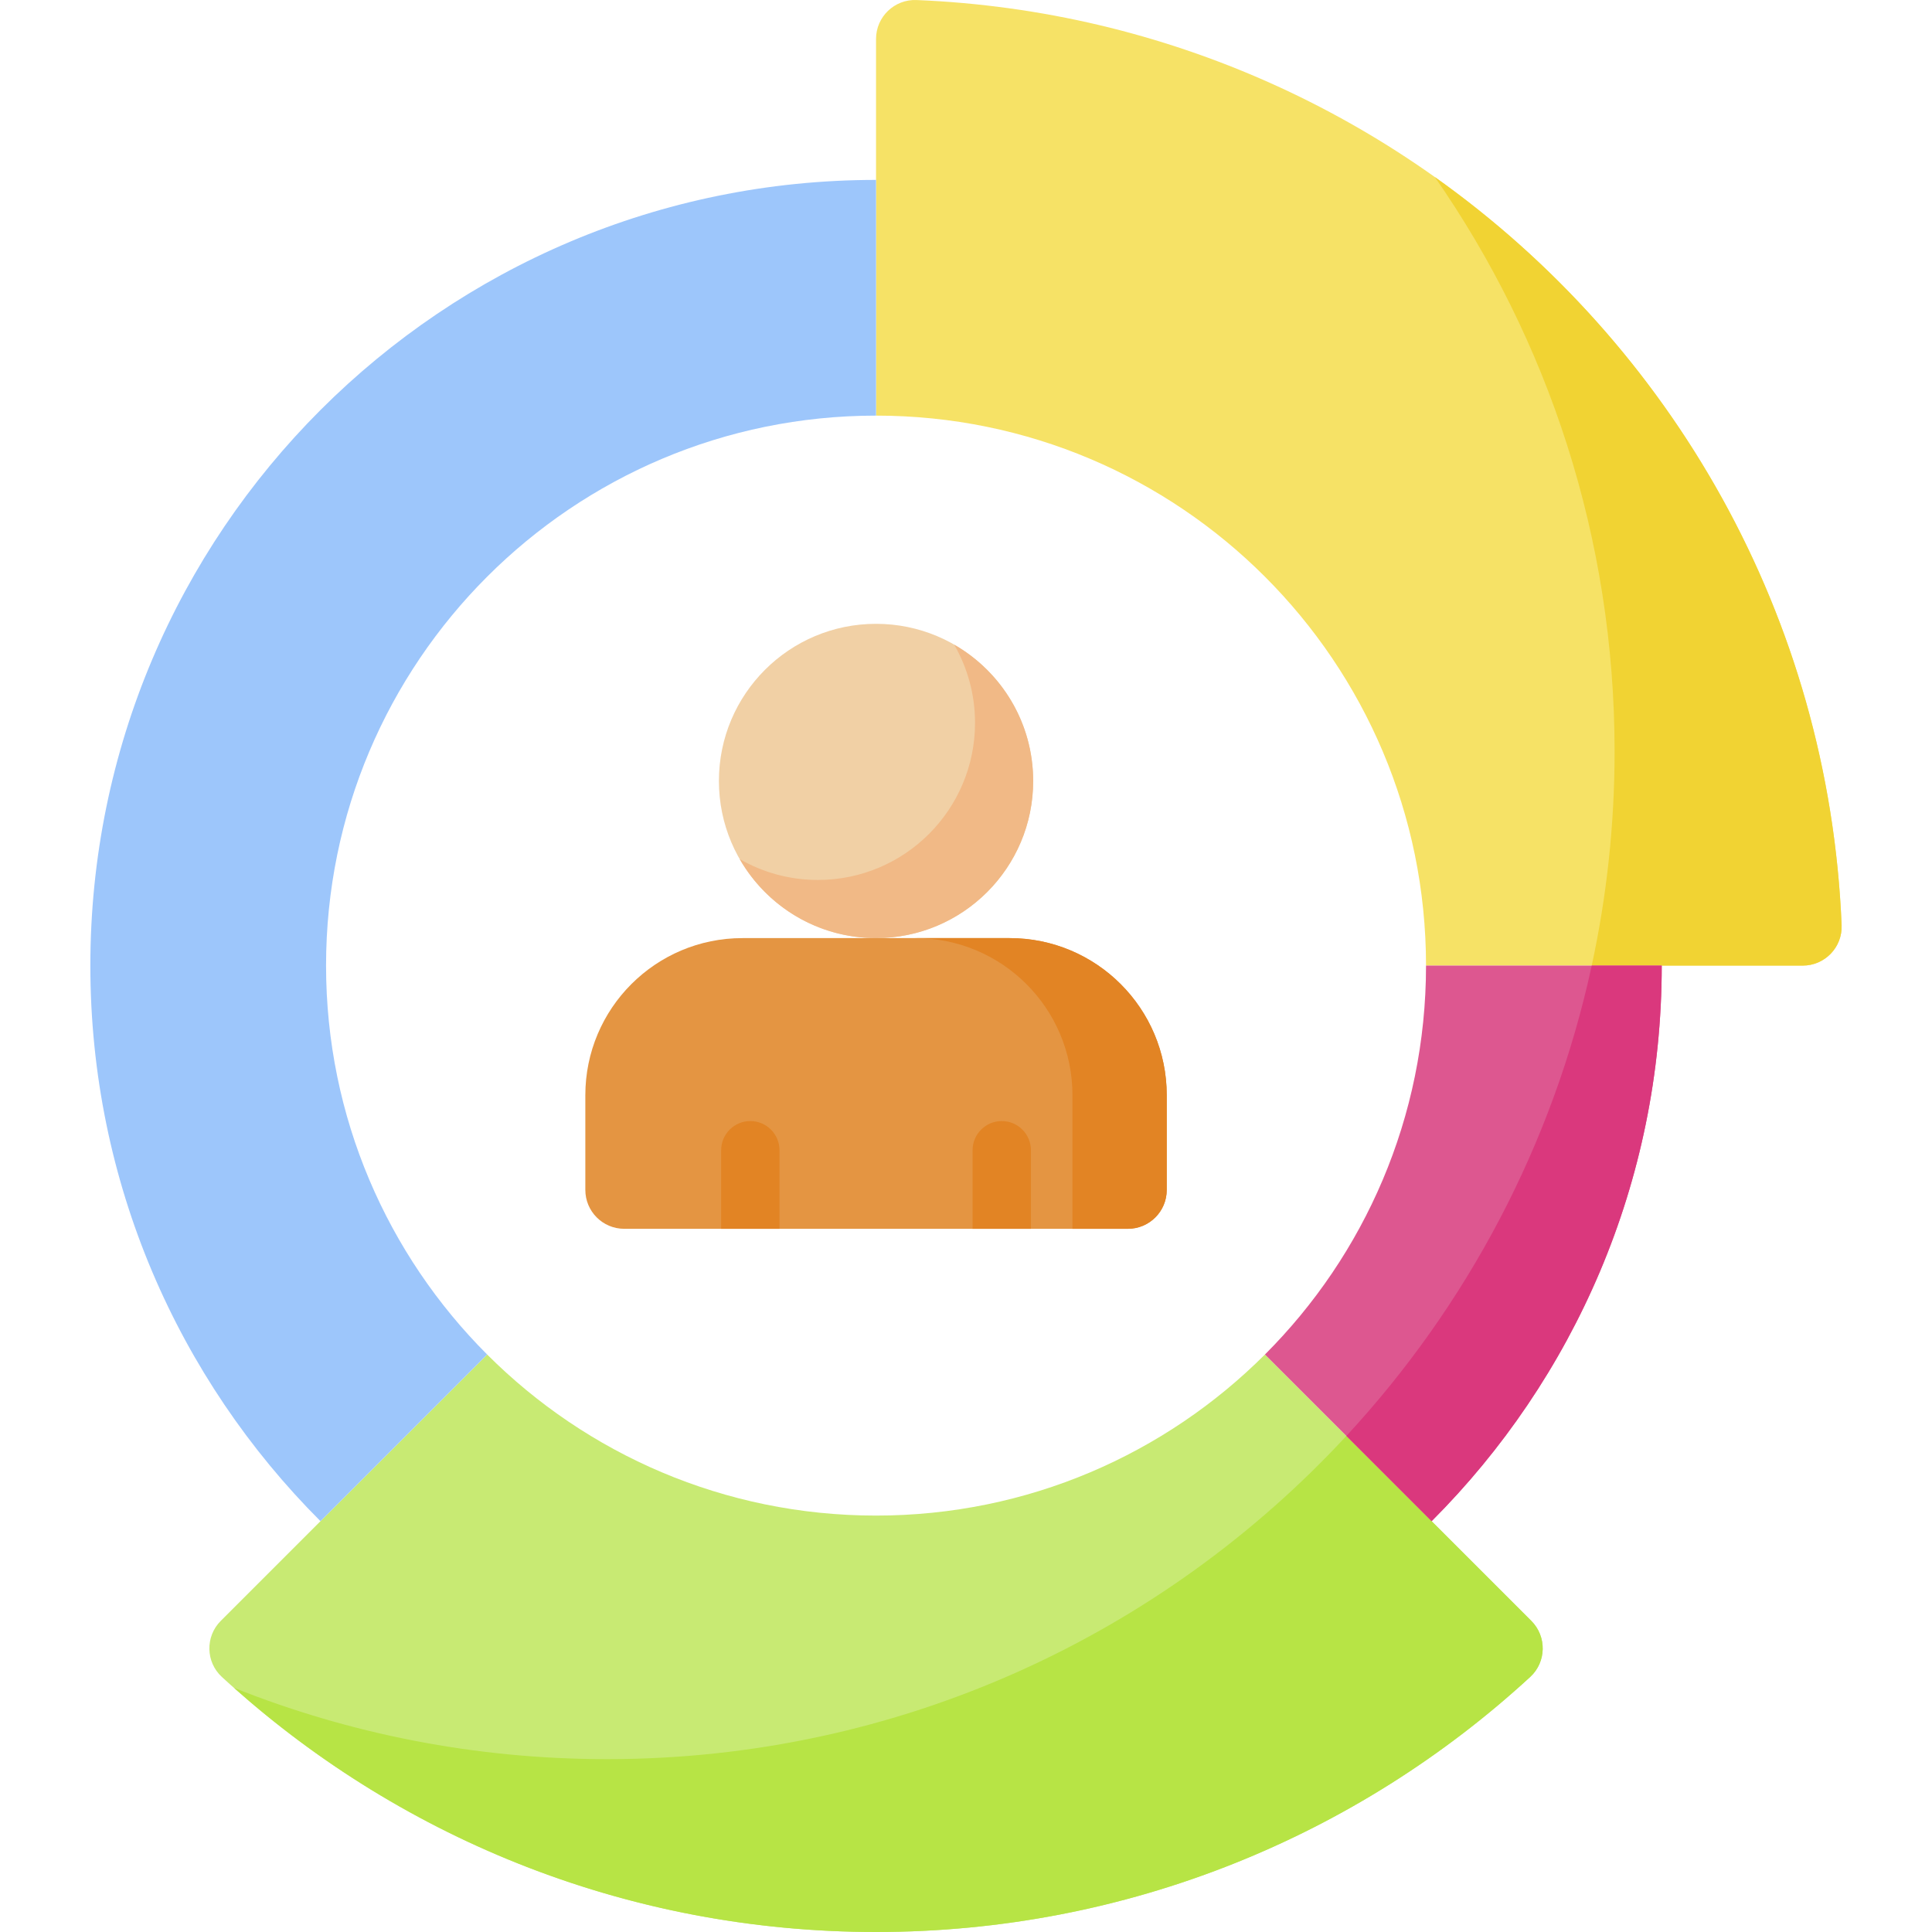 <svg id="Capa_1" enable-background="new 0 0 512 512" height="512" viewBox="0 0 512 512" width="512" xmlns="http://www.w3.org/2000/svg"><g><path d="m232.161 10.315v99.827c80.496 0 145.751 65.255 145.751 145.751h99.828c5.862 0 10.548-4.886 10.306-10.743-5.485-132.898-112.244-239.657-245.142-245.141-5.858-.242-10.743 4.443-10.743 10.306z" fill="#f6e266"/><path d="m427.884 199.155c0 19.472-2.104 38.451-6.061 56.739h55.919c5.848 0 10.546-4.863 10.305-10.706-3.366-81.854-45.152-153.794-107.802-198.27 30.024 43.189 47.639 95.652 47.639 152.237z" fill="#f1d333"/><path d="m335.222 358.956c-26.376 26.376-62.814 42.69-103.062 42.69s-76.686-16.314-103.062-42.69l-70.588 70.588c-4.138 4.138-4.017 10.902.29 14.864 45.612 41.966 106.494 67.592 173.361 67.592s127.748-25.626 173.36-67.592c4.307-3.963 4.428-10.726.29-14.864z" fill="#c8ea73"/><path d="m160.846 466.192c-34.912 0-68.255-6.709-98.822-18.893 45.239 40.241 104.827 64.7 170.136 64.7 66.867 0 127.748-25.626 173.36-67.592 4.307-3.963 4.428-10.726.29-14.864l-49.005-49.005c-48.776 52.671-118.51 85.654-195.959 85.654z" fill="#b7e445"/><path d="m377.912 255.894c0 40.248-16.314 76.686-42.69 103.062l44.169 44.169c37.68-37.68 60.985-89.734 60.985-147.231z" fill="#dd5790"/><path d="m421.823 255.894c-10.276 47.485-33.175 90.26-65.017 124.645l22.586 22.586c37.68-37.68 60.985-89.734 60.985-147.231z" fill="#da387d"/><path d="m86.409 255.894c0-80.496 65.255-145.751 145.751-145.751v-62.466c-114.995 0-208.216 93.222-208.216 208.216 0 57.497 23.305 109.551 60.985 147.231l44.169-44.169c-26.375-26.375-42.689-62.813-42.689-103.061z" fill="#9dc6fb"/><g><circle cx="232.161" cy="206.963" fill="#f1d0a5" r="41.643"/><path d="m252.873 170.842c3.507 6.102 5.522 13.17 5.522 20.713 0 22.999-18.644 41.643-41.643 41.643-7.543 0-14.611-2.016-20.713-5.522 7.186 12.503 20.665 20.93 36.121 20.93 22.999 0 41.643-18.644 41.643-41.643.001-15.456-8.426-28.935-20.93-36.121z" fill="#f1b986"/><g><path d="m155.12 290.25v25.091c0 5.692 4.614 10.306 10.306 10.306h133.468c5.692 0 10.306-4.614 10.306-10.306v-25.091c0-22.999-18.644-41.643-41.643-41.643h-70.794c-22.998-.001-41.643 18.644-41.643 41.643z" fill="#e49542"/><path d="m267.557 248.606h-24.986c22.999 0 41.643 18.644 41.643 41.643v35.397h14.68c5.692 0 10.306-4.614 10.306-10.306v-25.09c.001-22.999-18.644-41.644-41.643-41.644z" fill="#e28424"/></g></g><g fill="#e28424"><path d="m206.575 325.646v-20.822c0-4.269-3.461-7.73-7.73-7.73s-7.73 3.46-7.73 7.73v20.822z"/><path d="m273.205 325.646v-20.822c0-4.269-3.461-7.73-7.73-7.73s-7.73 3.46-7.73 7.73v20.822z"/></g></g></svg>